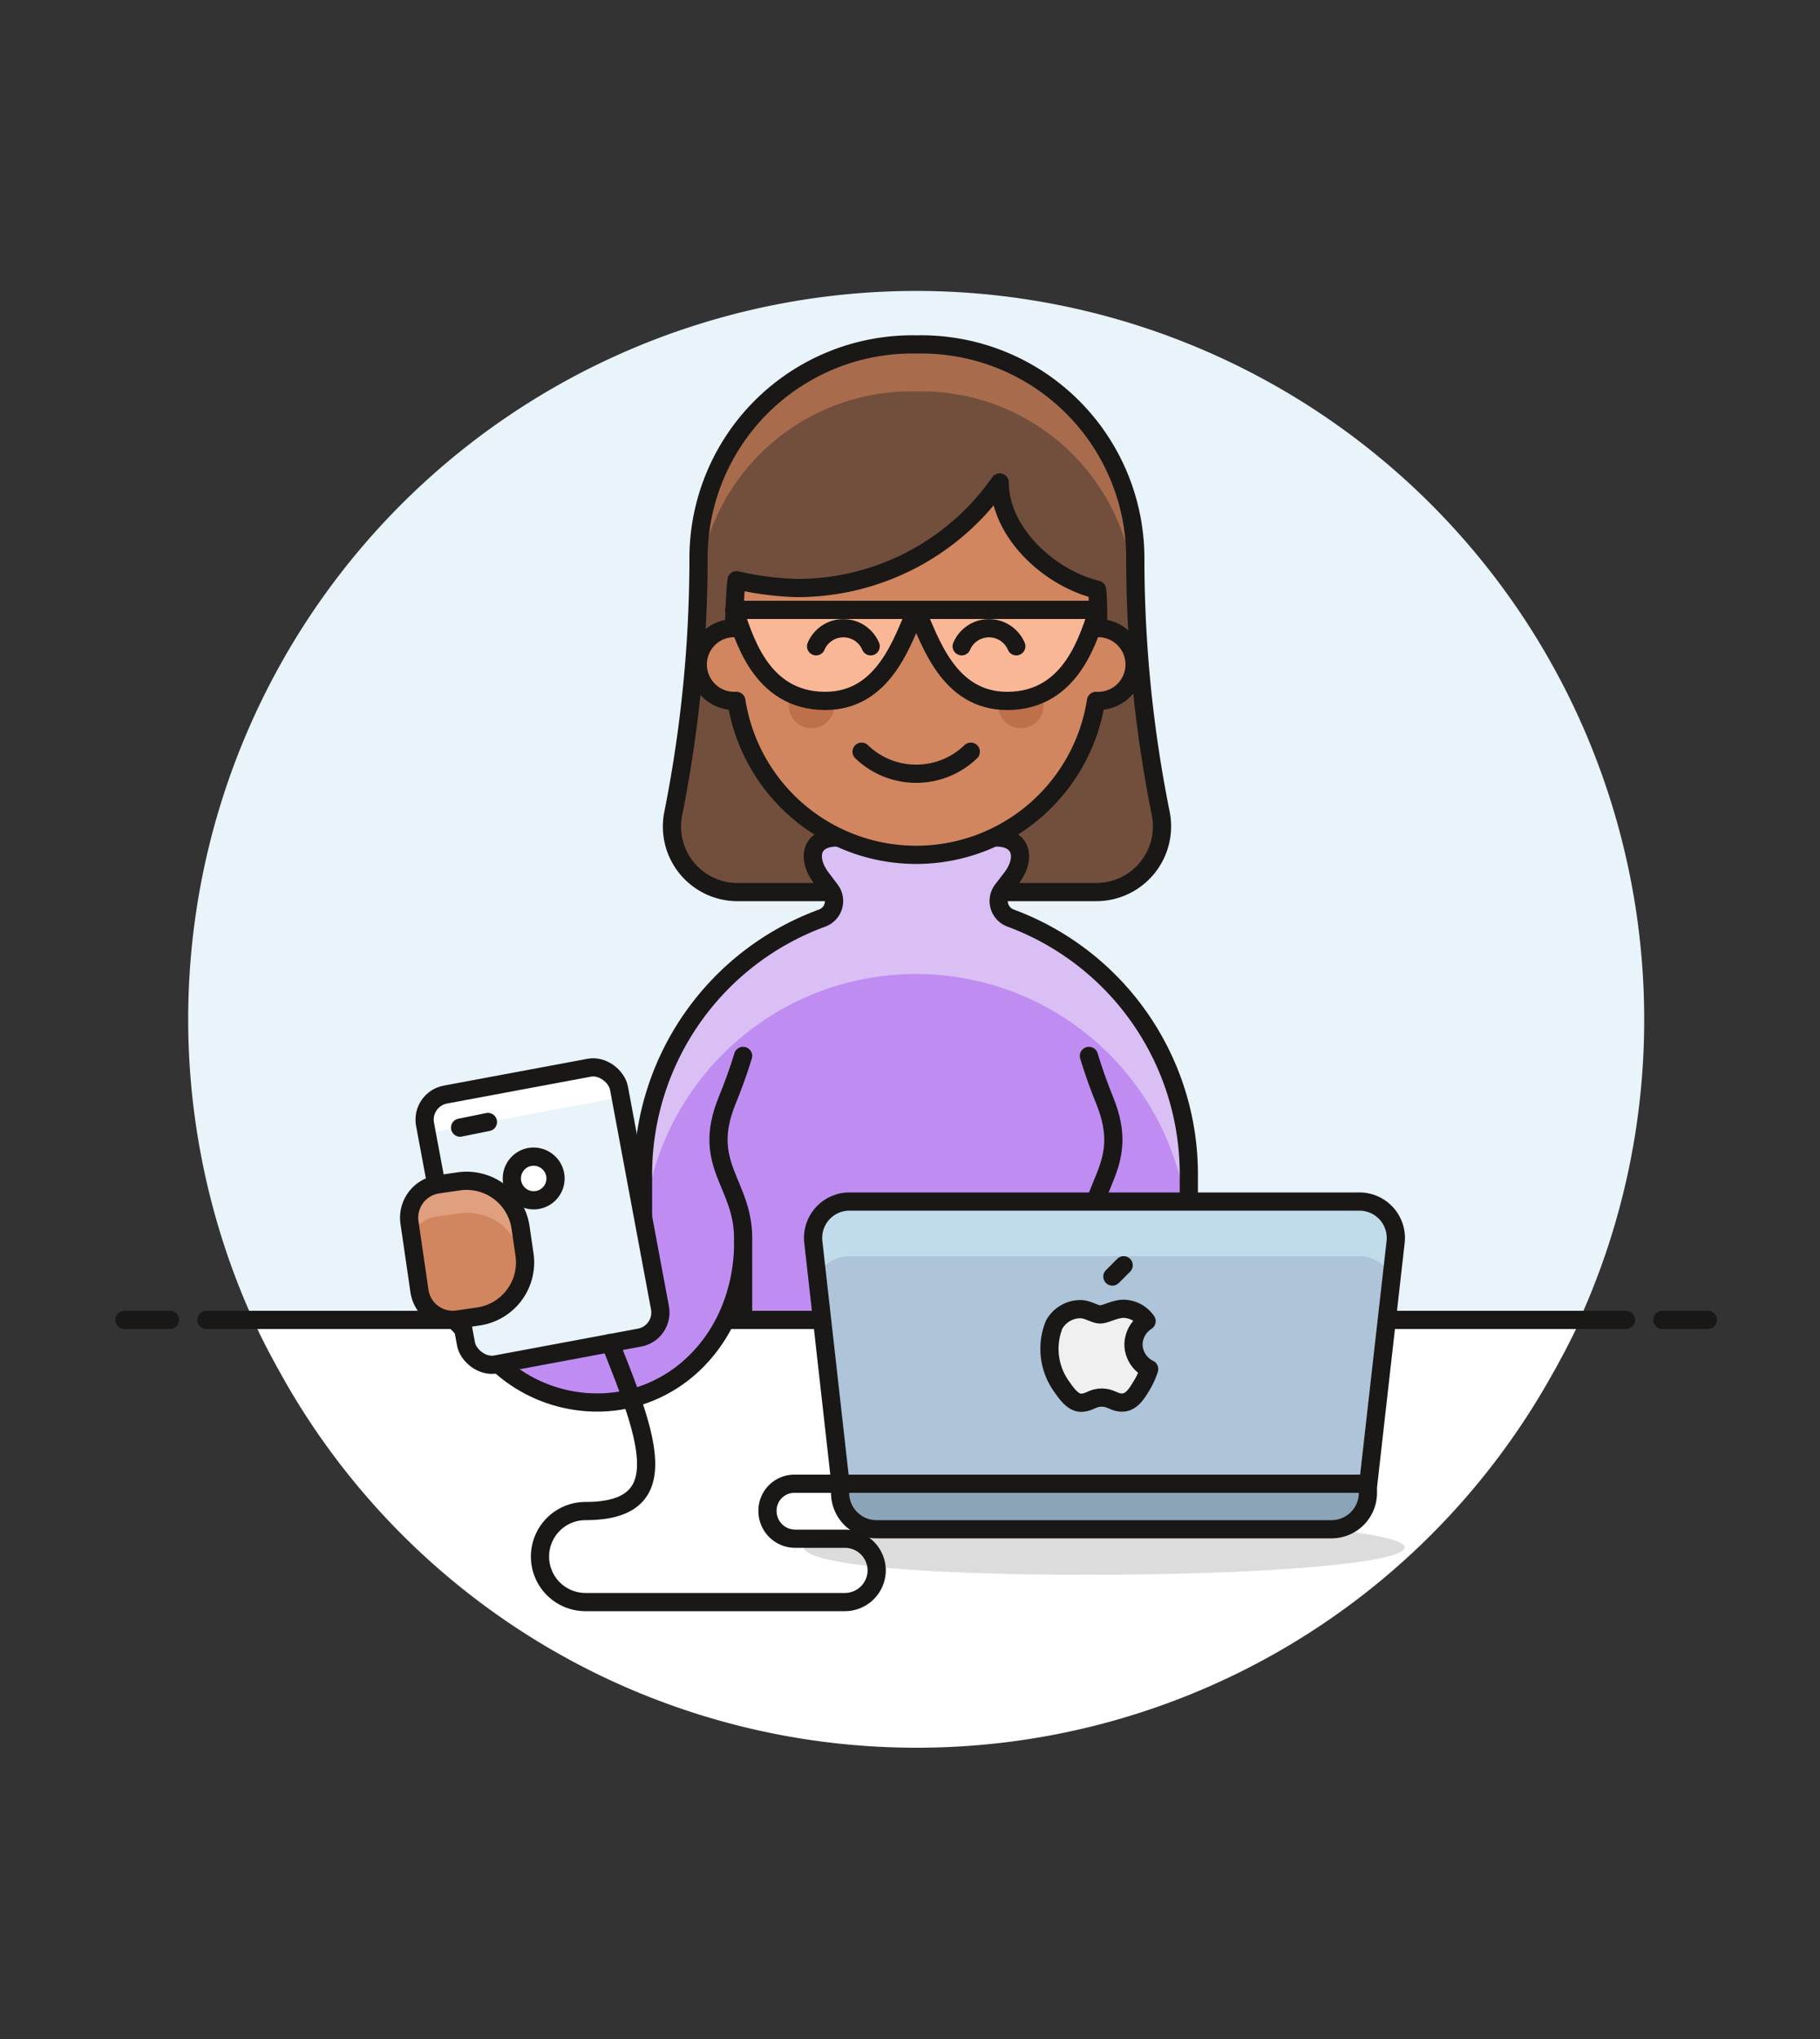 <svg id="Multicolor" xmlns="http://www.w3.org/2000/svg" viewBox="0 0 100 112"><rect x="0" y="0" width="100" height="112" fill="#333333" stroke="none"/><defs><style>.cls-1,.cls-9{fill:#fff;}.cls-2{fill:#e8f4fa;}.cls-17,.cls-3,.cls-4{fill:none;}.cls-11,.cls-14,.cls-17,.cls-18,.cls-20,.cls-3,.cls-4,.cls-9{stroke:#191816;}.cls-18,.cls-20,.cls-3,.cls-9{stroke-linecap:round;}.cls-11,.cls-14,.cls-18,.cls-20,.cls-3,.cls-4,.cls-9{stroke-linejoin:round;}.cls-5{fill:#724f3d;}.cls-6{fill:#a86c4d;}.cls-7{fill:#bf8df2;}.cls-8{fill:#dabff5;}.cls-10{fill:#191816;opacity:0.15;}.cls-11{fill:#8ca4b8;}.cls-12{fill:#adc4d9;}.cls-13{fill:#c0dceb;}.cls-14{fill:#f0f0f0;}.cls-15,.cls-18{fill:#d18660;}.cls-16{fill:#e09f7e;}.cls-17{stroke-miterlimit:10;}.cls-19{fill:#bd704a;}.cls-20{fill:#fab796;}</style></defs><title>61- programmer-female-african-american</title><g id="Background"><path class="cls-1" d="M50.34,96A39.94,39.94,0,0,0,85,76H15.73A39.94,39.94,0,0,0,50.34,96Z"/><path class="cls-1" d="M13.91,72.5c.54,1.2,1.17,2.36,1.82,3.5H85c.66-1.14,1.28-2.3,1.83-3.5Z"/><path class="cls-2" d="M90.34,56A40,40,0,1,0,13.91,72.5H86.78A39.85,39.85,0,0,0,90.34,56Z"/><line class="cls-3" x1="11.34" y1="72.5" x2="89.34" y2="72.5"/><line class="cls-3" x1="6.84" y1="72.5" x2="9.34" y2="72.5"/><line class="cls-3" x1="91.34" y1="72.5" x2="93.84" y2="72.5"/><line class="cls-4" x1="11.34" y1="72.5" x2="89.32" y2="72.5"/><line class="cls-3" x1="11.84" y1="72.5" x2="88.84" y2="72.5"/></g><g id="Scene"><path class="cls-5" d="M63.77,44.65A71,71,0,0,1,62.38,30.7a11.76,11.76,0,0,0-12-11.78,11.75,11.75,0,0,0-12,11.78,71.74,71.74,0,0,1-1.39,14A3.6,3.6,0,0,0,40.44,49h19.8A3.61,3.61,0,0,0,63.77,44.65Z"/><path class="cls-6" d="M38.64,30.5a11.75,11.75,0,0,1,11.7-9,11.75,11.75,0,0,1,11.7,9h.34a11.76,11.76,0,0,0-12-11.58,11.76,11.76,0,0,0-12,11.58Z"/><path class="cls-3" d="M63.77,44.65A71,71,0,0,1,62.38,30.7a11.76,11.76,0,0,0-12-11.78,11.75,11.75,0,0,0-12,11.78,71.74,71.74,0,0,1-1.39,14A3.6,3.6,0,0,0,40.44,49h19.8A3.61,3.61,0,0,0,63.77,44.65Z"/><path class="cls-7" d="M55.53,50.43a1,1,0,0,1-.45-1.55l.53-.69c.74-1,.6-2.19-.9-2.19H46c-1.5,0-1.65,1.17-.9,2.19l.52.69a1,1,0,0,1-.45,1.55A15,15,0,0,0,35.33,64.5V69a2.76,2.76,0,0,1-2.78,2.5,2.54,2.54,0,0,1-1.95-.92l-2.41-3,.39,2.63a.94.94,0,0,1-.79,1c-.41.06-3.27.51-3.65.47l3,3a8,8,0,0,0,5.33,2.35c4.4.19,8.07-3.3,8.35-8.23V72.5h24.5v-8A15,15,0,0,0,55.53,50.43Z"/><path class="cls-8" d="M50.33,53.5a15,15,0,0,1,15,15v-4a15,15,0,0,0-9.8-14.07,1,1,0,0,1-.45-1.55l.53-.69c.74-1,.6-2.19-.9-2.19H46c-1.5,0-1.65,1.17-.9,2.19l.52.69a1,1,0,0,1-.45,1.55A15,15,0,0,0,35.33,64.5v4A15,15,0,0,1,50.33,53.5Z"/><path class="cls-3" d="M55.53,50.43a1,1,0,0,1-.45-1.55l.53-.69c.74-1,.6-2.19-.9-2.19H46c-1.5,0-1.65,1.17-.9,2.19l.52.69a1,1,0,0,1-.45,1.55A15,15,0,0,0,35.33,64.5V69a2.76,2.76,0,0,1-2.78,2.5,2.54,2.54,0,0,1-1.95-.92l-2.41-3,.39,2.63a.94.94,0,0,1-.79,1c-.41.06-3.27.51-3.65.47l3,3a8,8,0,0,0,5.33,2.35c4.4.19,8.07-3.3,8.35-8.23V72.5h24.5v-8A15,15,0,0,0,55.53,50.43Z"/><path class="cls-3" d="M40.83,72.5V68c0-3-2.31-4-.89-7.52.3-.73.64-1.65.89-2.48"/><path class="cls-3" d="M59.83,72.5V68c0-3,2.3-4,.88-7.52-.3-.73-.63-1.65-.88-2.48"/><rect class="cls-2" x="24.39" y="59.26" width="10.84" height="15.08" rx="1.4" ry="1.4" transform="translate(-11.75 6.6) rotate(-10.57)"/><path class="cls-1" d="M23.47,62.38a1.47,1.47,0,0,1,.56-.23l9.49-1.77a1.35,1.35,0,0,1,.6,0L34,59.77a1.4,1.4,0,0,0-1.63-1.12l-7.9,1.47a1.41,1.41,0,0,0-1.12,1.64Z"/><rect class="cls-3" x="24.39" y="59.26" width="10.84" height="15.08" rx="1.4" ry="1.4" transform="translate(-11.75 6.6) rotate(-10.57)"/><path class="cls-9" d="M30.51,64.55a1.2,1.2,0,1,1-1.4-1A1.21,1.21,0,0,1,30.51,64.55Z"/><line class="cls-3" x1="25.28" y1="61.94" x2="26.81" y2="61.63"/><path class="cls-3" d="M46.16,81.5H43.69A1.48,1.48,0,0,0,42.17,83h0a1.52,1.52,0,0,0,1.52,1.52h2.73a1.75,1.75,0,0,1,1.75,1.75h0A1.75,1.75,0,0,1,46.42,88H32.17a2.5,2.5,0,0,1-2.5-2.5h0a2.5,2.5,0,0,1,2.5-2.5c4.91,0,3.52-3.84,1.36-9.23"/><path class="cls-10" d="M77.18,85c0,.83-7.29,1.5-17.5,1.5s-15.5-.67-15.5-1.5,5.28-1.5,15.5-1.5S77.18,84.17,77.18,85Z"/><path class="cls-11" d="M46.16,81.5h29a0,0,0,0,1,0,0V82a2,2,0,0,1-2,2h-25a2,2,0,0,1-2-2v-.5A0,0,0,0,1,46.16,81.5Z"/><path class="cls-12" d="M75.18,81.5h-29L44.69,68.24a2,2,0,0,1,.49-1.57,2,2,0,0,1,1.5-.67h28a2,2,0,0,1,2,2.24Z"/><path class="cls-13" d="M44.91,70.19a1.72,1.72,0,0,1,.27-.52,2,2,0,0,1,1.5-.67h28a2,2,0,0,1,1.49.67,2.12,2.12,0,0,1,.28.51l.21-1.94a2,2,0,0,0-2-2.24h-28a2,2,0,0,0-1.5.67,2,2,0,0,0-.49,1.57Z"/><path class="cls-4" d="M75.18,81.5h-29L44.69,68.24a2,2,0,0,1,.49-1.57,2,2,0,0,1,1.5-.67h28a2,2,0,0,1,2,2.24Z"/><path class="cls-14" d="M62.28,73.86A1.55,1.55,0,0,1,63,72.57a1.58,1.58,0,0,0-1.24-.68c-.53,0-1,.31-1.31.31s-.68-.3-1.12-.29a1.66,1.66,0,0,0-1.41.85,3.56,3.56,0,0,0,.43,3.43c.29.41.63.88,1.08.86s.59-.28,1.11-.28.67.28,1.13.27.75-.42,1-.84a4.07,4.07,0,0,0,.47-1A1.52,1.52,0,0,1,62.28,73.86Z"/><line class="cls-3" x1="61.12" y1="70.12" x2="61.74" y2="69.5"/><path class="cls-15" d="M24.59,64.85h1.15a3,3,0,0,1,3,3v1.5a3,3,0,0,1-3,3H24.59a1.85,1.85,0,0,1-1.85-1.85v-3.8a1.85,1.85,0,0,1,1.85-1.85Z" transform="translate(-9.62 4.43) rotate(-8.29)"/><path class="cls-16" d="M22.59,67.83a1.84,1.84,0,0,1,1.39-1l1.27-.18a3,3,0,0,1,3.4,2.53l.12.84a2.89,2.89,0,0,0,0-1.1l-.21-1.48a3,3,0,0,0-3.4-2.54l-1.14.17a1.87,1.87,0,0,0-1.57,2.1Z"/><path class="cls-17" d="M24.59,64.85h1.15a3,3,0,0,1,3,3v1.5a3,3,0,0,1-3,3H24.59a1.85,1.85,0,0,1-1.85-1.85v-3.8a1.85,1.85,0,0,1,1.85-1.85Z" transform="translate(-9.62 4.43) rotate(-8.29)"/><path class="cls-18" d="M60.34,34.5c0-.37,0-1.74-.06-2.11-2.65-.64-5.35-3.16-5.35-5.89a13.57,13.57,0,0,1-11.14,5.8,16.62,16.62,0,0,1-3.32-.43c-.08.53-.13,2.08-.13,2.63a2,2,0,0,0,0,4h.12a10,10,0,0,0,19.76,0h.12a2,2,0,0,0,0-4Z"/><circle class="cls-19" cx="44.59" cy="38.75" r="1.25"/><circle class="cls-19" cx="56.09" cy="38.75" r="1.25"/><path class="cls-3" d="M53.34,41.29a4.32,4.32,0,0,1-6,0"/><path class="cls-20" d="M50.34,33.5h-10c.5,1.34,1.37,5,5,5C48.56,38.5,49.57,35.25,50.34,33.5Z"/><path class="cls-20" d="M50.34,33.5h10c-.5,1.34-1.37,5-5,5C52.12,38.5,51.12,35.25,50.34,33.5Z"/><path class="cls-3" d="M47.84,35.5a1.63,1.63,0,0,0-3,0"/><path class="cls-3" d="M55.84,35.5a1.63,1.63,0,0,0-3,0"/></g></svg>